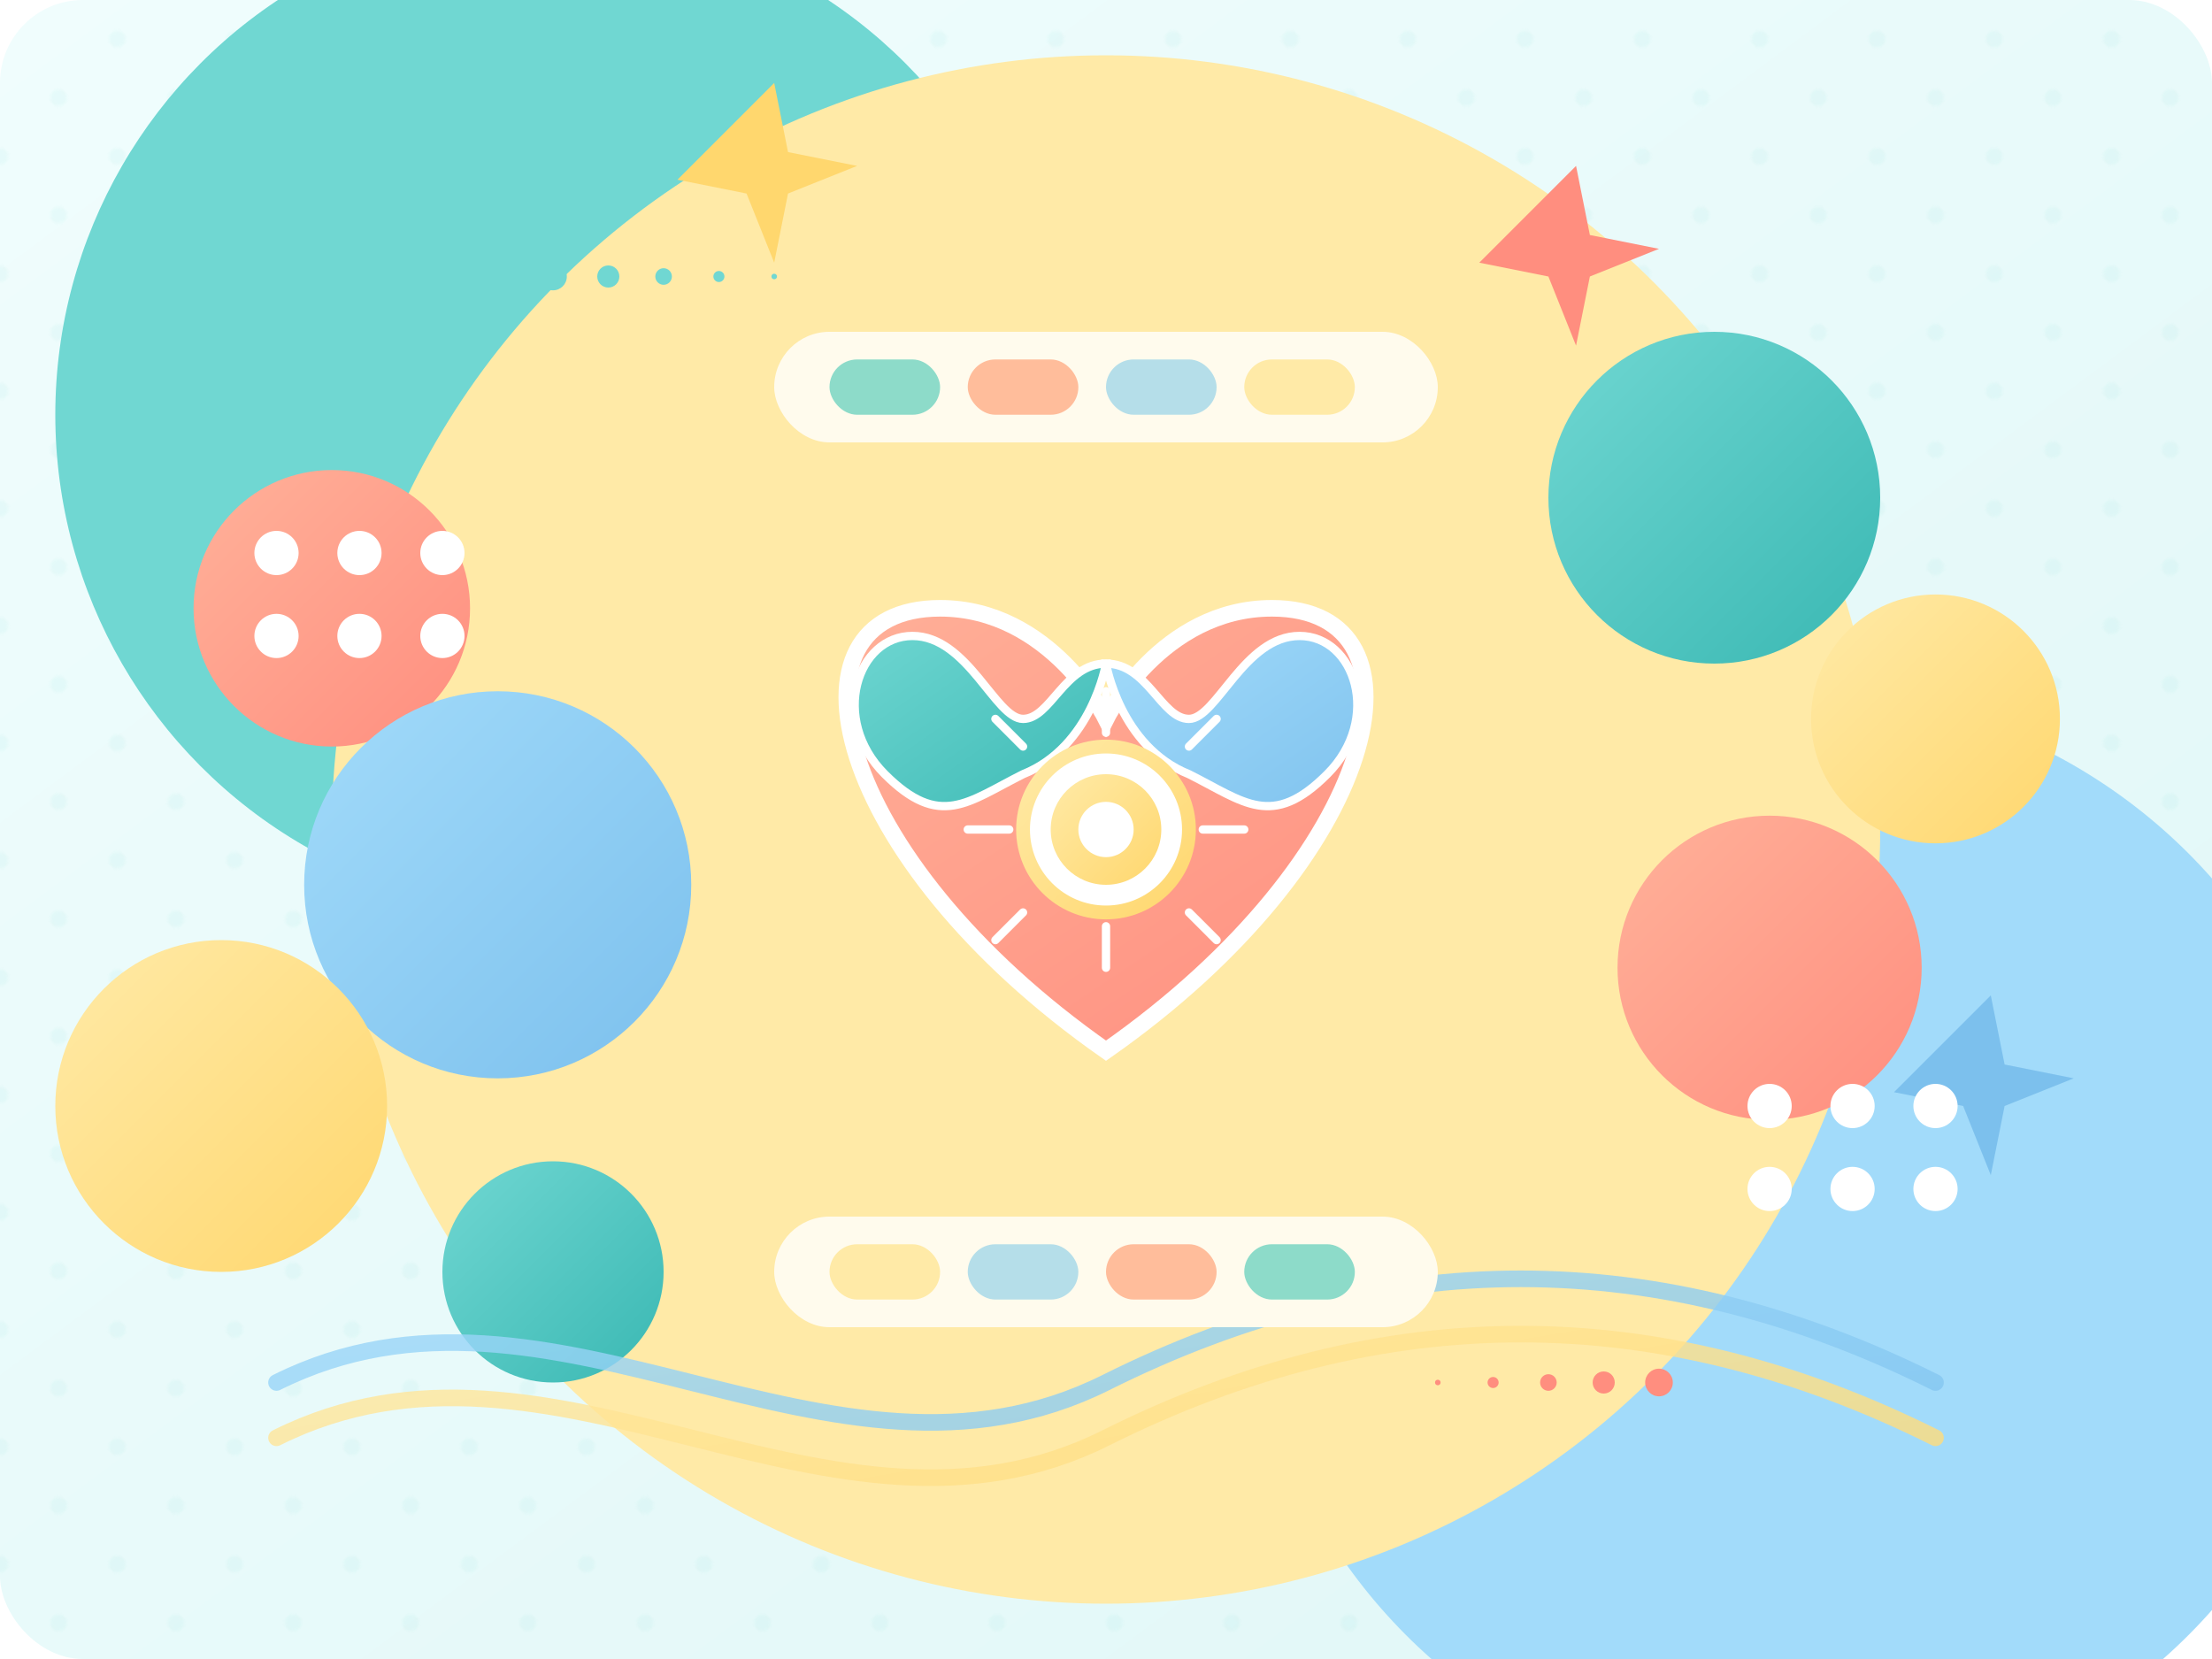 <?xml version="1.0" encoding="UTF-8" standalone="no"?>
<svg width="800" height="600" viewBox="0 0 800 600" xmlns="http://www.w3.org/2000/svg" xmlns:xlink="http://www.w3.org/1999/xlink">
  <defs>
    <!-- Primary brand color gradient -->
    <linearGradient id="primary-gradient" x1="0%" y1="0%" x2="100%" y2="100%">
      <stop offset="0%" stop-color="#70D7D2" />
      <stop offset="100%" stop-color="#3AB8B3" />
    </linearGradient>

    <!-- Secondary/accent color gradients -->
    <linearGradient id="accent1-gradient" x1="0%" y1="0%" x2="100%" y2="100%">
      <stop offset="0%" stop-color="#FFB199" />
      <stop offset="100%" stop-color="#FF8E7F" />
    </linearGradient>
    
    <linearGradient id="accent2-gradient" x1="0%" y1="0%" x2="100%" y2="100%">
      <stop offset="0%" stop-color="#A2DBFA" />
      <stop offset="100%" stop-color="#7CC0ED" />
    </linearGradient>
    
    <linearGradient id="accent3-gradient" x1="0%" y1="0%" x2="100%" y2="100%">
      <stop offset="0%" stop-color="#FFEAA7" />
      <stop offset="100%" stop-color="#FFD76E" />
    </linearGradient>
    
    <!-- Background gradient -->
    <linearGradient id="bg-gradient" x1="0%" y1="0%" x2="100%" y2="100%">
      <stop offset="0%" stop-color="#F0FDFD" />
      <stop offset="100%" stop-color="#E0F7F7" />
    </linearGradient>

    <!-- Filters -->
    <filter id="glow" x="-20%" y="-20%" width="140%" height="140%">
      <feGaussianBlur stdDeviation="8" result="blur" />
      <feComposite in="SourceGraphic" in2="blur" operator="over" />
    </filter>
    
    <filter id="shadow" x="-10%" y="-10%" width="120%" height="120%">
      <feDropShadow dx="4" dy="4" stdDeviation="8" flood-color="#0003" flood-opacity="0.3" />
    </filter>

    <!-- Patterns -->
    <pattern id="dots" patternUnits="userSpaceOnUse" width="30" height="30" patternTransform="rotate(45)">
      <circle cx="10" cy="10" r="3" fill="#70D7D2" opacity="0.15" />
    </pattern>
  </defs>

  <!-- Background with Patterns -->
  <rect width="800" height="600" fill="url(#bg-gradient)" rx="30" ry="30" />
  <rect width="800" height="600" fill="url(#dots)" opacity="0.5" rx="30" ry="30" />
  
  <!-- Large Background Shapes -->
  <circle cx="200" cy="150" r="180" fill="#70D7D240" />
  <circle cx="650" cy="450" r="200" fill="#A2DBFA30" />
  <circle cx="400" cy="300" r="280" fill="#FFEAA720" />
  
  <!-- Pop Art Circles Group - Left Side -->
  <g>
    <circle cx="120" cy="220" r="50" fill="url(#accent1-gradient)" filter="url(#shadow)" />
    <circle cx="180" cy="320" r="70" fill="url(#accent2-gradient)" filter="url(#shadow)" />
    <circle cx="80" cy="400" r="60" fill="url(#accent3-gradient)" filter="url(#shadow)" />
    <circle cx="200" cy="460" r="40" fill="url(#primary-gradient)" filter="url(#shadow)" />
  </g>
  
  <!-- Pop Art Circles Group - Right Side -->
  <g>
    <circle cx="620" cy="180" r="60" fill="url(#primary-gradient)" filter="url(#shadow)" />
    <circle cx="700" cy="260" r="45" fill="url(#accent3-gradient)" filter="url(#shadow)" />
    <circle cx="640" cy="350" r="55" fill="url(#accent1-gradient)" filter="url(#shadow)" />
  </g>
  
  <!-- Central Image - Pop Art Style Heart with Hands -->
  <g transform="translate(400, 300)" filter="url(#shadow)">
    <!-- Pop Art Heart -->
    <path d="M0,80 C-100,10 -120,-80 -60,-80 C-20,-80 0,-40 0,-40 C0,-40 20,-80 60,-80 C120,-80 100,10 0,80 Z" 
          fill="url(#accent1-gradient)" stroke="#FFFFFF" stroke-width="6" />
    
    <!-- Left Hand - Supporting -->
    <path d="M-80,-20 C-100,-40 -90,-70 -70,-70 C-50,-70 -40,-40 -30,-40 C-20,-40 -15,-60 0,-60 C0,-60 -5,-30 -30,-20 C-50,-10 -60,0 -80,-20 Z" 
          fill="url(#primary-gradient)" stroke="#FFFFFF" stroke-width="3" />
    
    <!-- Right Hand - Supporting -->
    <path d="M80,-20 C100,-40 90,-70 70,-70 C50,-70 40,-40 30,-40 C20,-40 15,-60 0,-60 C0,-60 5,-30 30,-20 C50,-10 60,0 80,-20 Z" 
          fill="url(#accent2-gradient)" stroke="#FFFFFF" stroke-width="3" />
    
    <!-- Decorative Center Elements -->
    <circle cx="0" cy="0" r="30" fill="#FFFFFF" stroke="url(#accent3-gradient)" stroke-width="5" />
    <circle cx="0" cy="0" r="20" fill="url(#accent3-gradient)" />
    <circle cx="0" cy="0" r="10" fill="#FFFFFF" />
    
    <!-- Radiating Lines - Energy/Healing -->
    <g stroke="#FFFFFF" stroke-width="3" stroke-linecap="round">
      <line x1="-40" y1="-40" x2="-30" y2="-30" />
      <line x1="40" y1="-40" x2="30" y2="-30" />
      <line x1="-40" y1="40" x2="-30" y2="30" />
      <line x1="40" y1="40" x2="30" y2="30" />
      <line x1="0" y1="-50" x2="0" y2="-35" />
      <line x1="0" y1="50" x2="0" y2="35" />
      <line x1="-50" y1="0" x2="-35" y2="0" />
      <line x1="50" y1="0" x2="35" y2="0" />
    </g>
  </g>
  
  <!-- Decorative Elements -->
  <g opacity="0.8">
    <!-- Wavy Lines -->
    <path d="M100,500 C200,450 300,550 400,500 S600,450 700,500" 
          fill="none" stroke="url(#accent2-gradient)" stroke-width="6" stroke-linecap="round" />
    
    <path d="M100,520 C200,470 300,570 400,520 S600,470 700,520" 
          fill="none" stroke="url(#accent3-gradient)" stroke-width="6" stroke-linecap="round" />
    
    <!-- Pop Art Decorative Shapes Instead of Text -->
    <g transform="translate(400, 140)">
      <rect x="-120" y="-20" width="240" height="40" rx="20" ry="20" fill="#FFFFFF" filter="url(#shadow)" />
      <!-- Decorative Elements Instead of Text -->
      <rect x="-100" y="-10" width="40" height="20" rx="10" ry="10" fill="#70D7D2" />
      <rect x="-50" y="-10" width="40" height="20" rx="10" ry="10" fill="#FFB199" />
      <rect x="0" y="-10" width="40" height="20" rx="10" ry="10" fill="#A2DBFA" />
      <rect x="50" y="-10" width="40" height="20" rx="10" ry="10" fill="#FFEAA7" />
    </g>
    
    <g transform="translate(400, 460)">
      <rect x="-120" y="-20" width="240" height="40" rx="20" ry="20" fill="#FFFFFF" filter="url(#shadow)" />
      <!-- Decorative Elements Instead of Text -->
      <rect x="-100" y="-10" width="40" height="20" rx="10" ry="10" fill="#FFEAA7" />
      <rect x="-50" y="-10" width="40" height="20" rx="10" ry="10" fill="#A2DBFA" />
      <rect x="0" y="-10" width="40" height="20" rx="10" ry="10" fill="#FFB199" />
      <rect x="50" y="-10" width="40" height="20" rx="10" ry="10" fill="#70D7D2" />
    </g>
  </g>
  
  <!-- Comic-style Burst Elements -->
  <g>
    <path d="M260,50 L280,30 L285,55 L310,60 L285,70 L280,95 L270,70 L245,65 Z" fill="#FFD76E" filter="url(#glow)" />
    <path d="M550,80 L570,60 L575,85 L600,90 L575,100 L570,125 L560,100 L535,95 Z" fill="#FF8E7F" filter="url(#glow)" />
    <path d="M700,380 L720,360 L725,385 L750,390 L725,400 L720,425 L710,400 L685,395 Z" fill="#7CC0ED" filter="url(#glow)" />
  </g>
  
  <!-- Additional Pop Art Elements - Floating Shapes -->
  <g>
    <!-- Pop Art Dots Pattern - Left -->
    <circle cx="100" cy="200" r="8" fill="#FFFFFF" />
    <circle cx="130" cy="200" r="8" fill="#FFFFFF" />
    <circle cx="160" cy="200" r="8" fill="#FFFFFF" />
    <circle cx="100" cy="230" r="8" fill="#FFFFFF" />
    <circle cx="130" cy="230" r="8" fill="#FFFFFF" />
    <circle cx="160" cy="230" r="8" fill="#FFFFFF" />
    
    <!-- Pop Art Dots Pattern - Right -->
    <circle cx="640" cy="400" r="8" fill="#FFFFFF" />
    <circle cx="670" cy="400" r="8" fill="#FFFFFF" />
    <circle cx="700" cy="400" r="8" fill="#FFFFFF" />
    <circle cx="640" cy="430" r="8" fill="#FFFFFF" />
    <circle cx="670" cy="430" r="8" fill="#FFFFFF" />
    <circle cx="700" cy="430" r="8" fill="#FFFFFF" />
    
    <!-- Halftone Effect Circles -->
    <circle cx="200" cy="100" r="5" fill="#70D7D2" />
    <circle cx="220" cy="100" r="4" fill="#70D7D2" />
    <circle cx="240" cy="100" r="3" fill="#70D7D2" />
    <circle cx="260" cy="100" r="2" fill="#70D7D2" />
    <circle cx="280" cy="100" r="1" fill="#70D7D2" />
    
    <circle cx="600" cy="500" r="5" fill="#FF8E7F" />
    <circle cx="580" cy="500" r="4" fill="#FF8E7F" />
    <circle cx="560" cy="500" r="3" fill="#FF8E7F" />
    <circle cx="540" cy="500" r="2" fill="#FF8E7F" />
    <circle cx="520" cy="500" r="1" fill="#FF8E7F" />
  </g>
  
  <!-- Dynamic Animation Elements -->
  <animate 
    xlink:href="#accent1-gradient" 
    attributeName="x1" 
    values="0%;100%;0%" 
    dur="15s" 
    repeatCount="indefinite" />
  
  <animate 
    xlink:href="#accent2-gradient" 
    attributeName="x1" 
    values="0%;100%;0%" 
    dur="12s" 
    repeatCount="indefinite" />
</svg>